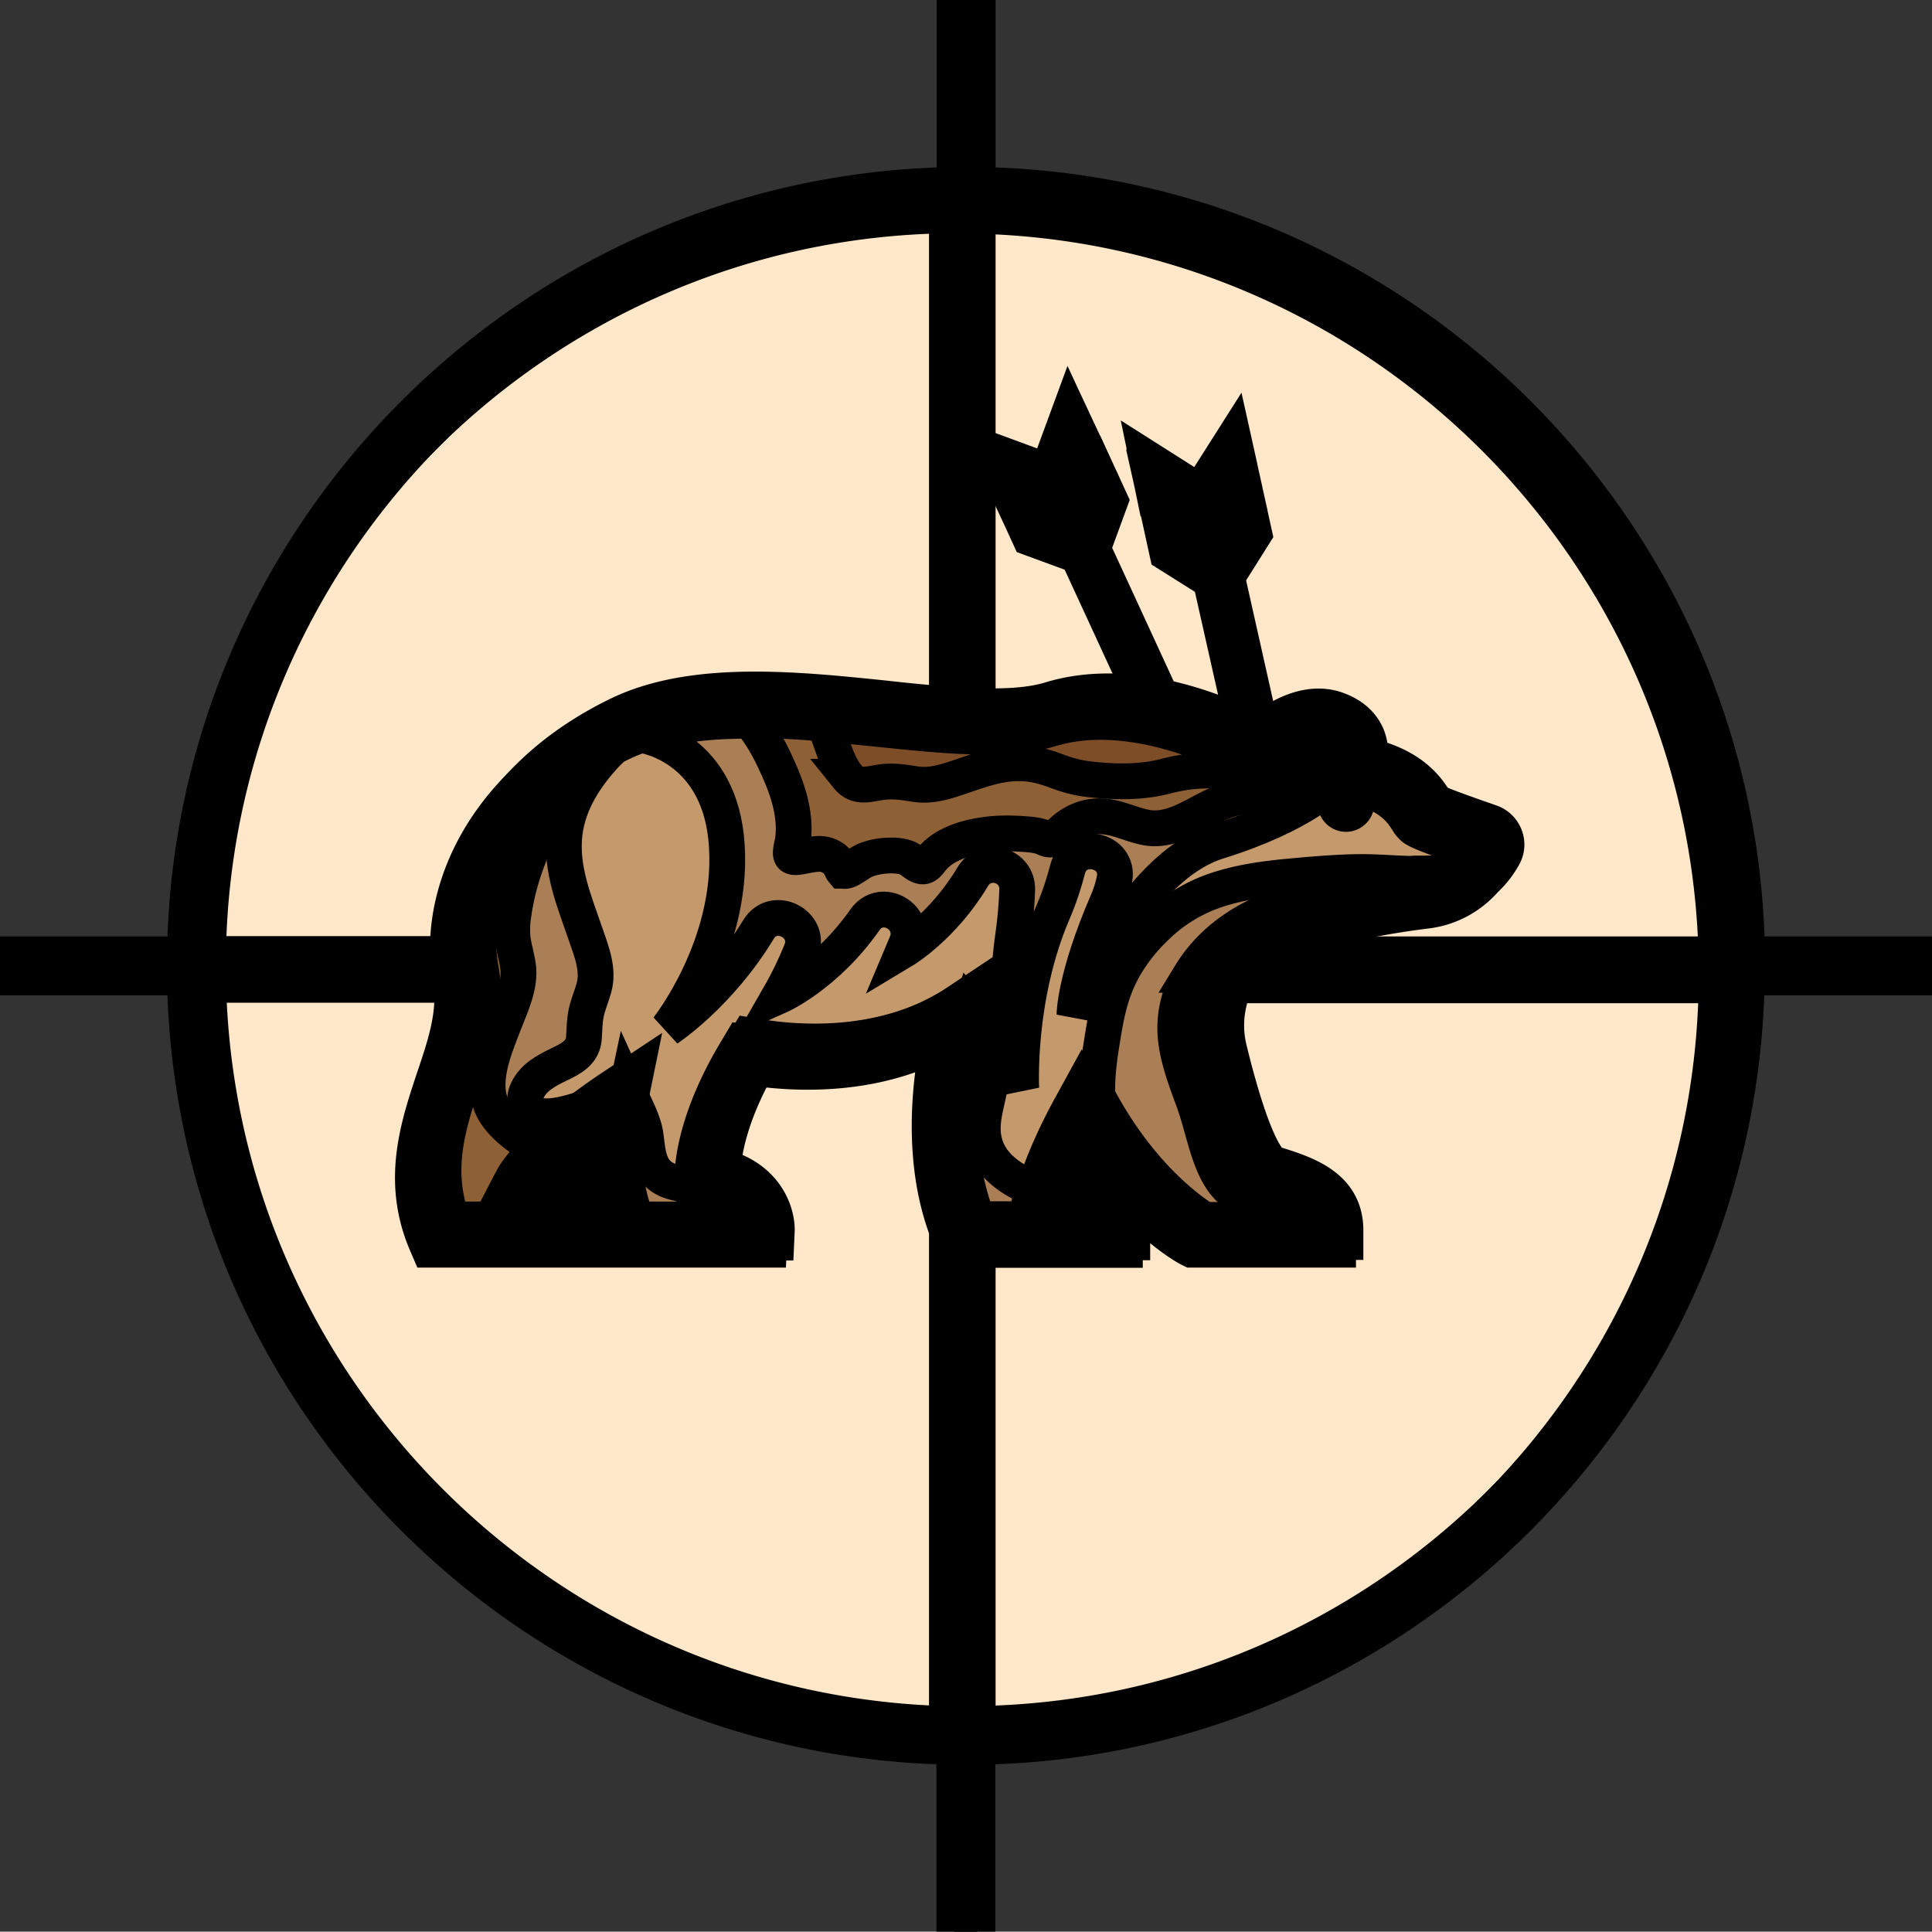 <svg xmlns="http://www.w3.org/2000/svg" fill="none" viewBox="0 0 54 53.99">
 <rect x="0" y="0" width="54" height="53.99" fill="#333333" stroke="none"/>
 <g id="Layer_1">
  <title>Layer 1</title>
  <g stroke="null" id="svg_1">
   <path stroke="null" d="m29.15,19.767c2.42,-0.74 5.068,0.506 5.823,0.911c0.384,-0.32 1.316,-0.968 2.22,-0.62c0.392,0.15 0.655,0.385 0.798,0.698c0.092,0.214 0.114,0.428 0.1,0.599c1.203,0.291 1.608,0.932 1.793,1.217c0.014,0.021 0.029,0.042 0.036,0.057c0.128,0.064 0.59,0.242 1.537,0.57a0.646,0.646 0 0 1 0.4,0.383a0.645,0.645 0 0 1 -0.036,0.549a2.574,2.574 0 0 1 -1.951,1.324a22.877,22.877 0 0 0 -3.894,0.825l-0.028,0.008a2.573,2.573 0 0 0 -1.018,0.598l13.048,0c-0.171,-11.426 -9.432,-20.688 -20.858,-20.857l0,13.916c0.783,0.029 1.48,-0.007 2.029,-0.178l0.001,0zm-12.094,0.434c2.092,-1.025 4.975,-0.726 7.517,-0.462c0.654,0.064 1.295,0.135 1.893,0.178l0,-13.897c-11.425,0.172 -20.686,9.433 -20.856,20.858l6.92,0c-0.157,-2.22 1.138,-5.018 4.527,-6.677l-0.001,0zm9.161,8.955c-1.957,0.99 -4.1,0.847 -5.16,0.69c-0.855,1.467 -1.026,2.528 -1.054,2.97c1.224,0.34 1.523,1.309 1.502,1.8l-0.015,0.313l-4.342,0l-0.085,-0.2c-0.506,-1.188 -0.527,-2.27 -0.42,-3.167c-0.79,0.577 -1.246,1.04 -1.488,1.324c1.046,0.392 1.31,1.267 1.296,1.73l-0.015,0.313l-4.441,0l-0.086,-0.2c-0.733,-1.736 -0.22,-3.26 0.228,-4.605c0.306,-0.904 0.59,-1.765 0.477,-2.598l-7.005,0c0.171,11.425 9.432,20.686 20.857,20.857l0,-14.002c-0.733,-1.95 -0.47,-4.114 -0.249,-5.225z" fill="#FFE7CA" id="svg_2"/>
   <path stroke="null" d="m27.121,34.274l3.623,0c-0.15,-0.448 -0.648,-0.647 -1.523,-0.925l-0.313,-0.1l0.107,-0.313c0.014,-0.035 0.299,-0.904 0.932,-2.043l0.285,-0.52l0.285,0.527c1.188,2.214 2.633,3.182 2.954,3.382l3.239,0c-0.15,-0.449 -0.648,-0.648 -1.524,-0.926c-0.384,-0.12 -0.925,-0.648 -1.658,-3.666c-0.42,-1.737 0.562,-3.502 2.242,-4.022l0.028,-0.007a22.64,22.64 0 0 1 4,-0.847a1.887,1.887 0 0 0 1.453,-0.99l0,-0.007c-1.594,-0.548 -1.694,-0.633 -1.765,-0.697a0.854,0.854 0 0 1 -0.15,-0.192c-0.163,-0.257 -0.512,-0.79 -1.687,-0.997l-0.391,-0.071l0.142,-0.37c0.05,-0.135 0.164,-0.598 -0.448,-0.826c-0.634,-0.242 -1.453,0.377 -1.716,0.64l-0.178,0.179l-0.214,-0.128c-0.028,-0.015 -2.982,-1.745 -5.51,-0.969c-1.202,0.37 -2.968,0.186 -4.825,-0.007c-2.456,-0.256 -5.24,-0.54 -7.162,0.399c-3.36,1.644 -4.484,4.456 -4.107,6.506c0.192,1.032 -0.135,2.008 -0.484,3.04c-0.413,1.238 -0.84,2.512 -0.32,3.943l3.317,0c-0.1,-0.306 -0.384,-0.74 -1.189,-0.89l-0.427,-0.078l0.2,-0.384c0.02,-0.036 0.505,-0.961 2.583,-2.342l0.655,-0.434l-0.156,0.768c-0.192,0.933 -0.32,2.058 0.17,3.36l3.218,0c-0.1,-0.306 -0.384,-0.74 -1.189,-0.89l-0.242,-0.042l-0.021,-0.242c-0.007,-0.064 -0.121,-1.51 1.26,-3.78l0.114,-0.192l0.22,0.035c0.99,0.171 3.517,0.427 5.588,-0.947l0.748,-0.498l-0.256,0.862c-0.015,0.05 -0.926,3.16 0.092,5.701z" fill="#C49A6C" id="svg_3"/>
   <path stroke="null" d="m14.564,33.385l-0.427,-0.079l0.2,-0.384c0.014,-0.036 0.42,-0.79 2.035,-1.958c-0.178,0.057 -0.356,0.114 -0.54,0.157c-0.257,0.064 -0.57,0.12 -0.834,0.043c-0.313,-0.1 -0.391,-0.399 -0.263,-0.677c0.17,-0.37 0.52,-0.555 0.869,-0.726c0.355,-0.17 0.697,-0.334 0.718,-0.768c0.015,-0.235 0.015,-0.463 0.065,-0.691c0.05,-0.235 0.149,-0.456 0.213,-0.69c0.142,-0.499 -0.064,-1.018 -0.228,-1.488c-0.313,-0.918 -0.712,-1.844 -0.59,-2.84c0.106,-0.862 0.583,-1.588 1.167,-2.214l0.128,-0.128c-3.146,1.658 -4.2,4.37 -3.83,6.37c0.193,1.033 -0.135,2.008 -0.484,3.04c-0.413,1.239 -0.84,2.513 -0.32,3.944l3.31,0c-0.1,-0.32 -0.377,-0.755 -1.189,-0.911z" fill="#AA7F55" id="svg_4"/>
   <path stroke="null" d="m14.564,33.385l-0.427,-0.079l0.2,-0.384c0.014,-0.021 0.17,-0.313 0.661,-0.812c-0.007,-0.007 -0.02,-0.014 -0.028,-0.021c-0.413,-0.27 -0.876,-0.577 -1.139,-1.004c-0.456,-0.74 -0.036,-1.715 0.242,-2.441c0.185,-0.484 0.463,-1.047 0.413,-1.58c-0.029,-0.278 -0.121,-0.549 -0.157,-0.826a2.707,2.707 0 0 1 0.029,-0.72c0.142,-0.989 0.512,-1.914 0.996,-2.783c0.207,-0.37 0.399,-0.754 0.605,-1.124c-2.277,1.658 -3.032,3.936 -2.712,5.673c0.193,1.032 -0.135,2.008 -0.484,3.04c-0.413,1.238 -0.84,2.512 -0.32,3.943l3.31,0c-0.1,-0.292 -0.377,-0.726 -1.189,-0.883l0,0.001z" fill="#8E6036" id="svg_5"/>
   <path stroke="null" d="m35.756,25.668l0.028,-0.007a22.67,22.67 0 0 1 4,-0.847a1.9,1.9 0 0 0 1.111,-0.534a5.615,5.615 0 0 1 -0.498,0.1c-0.755,0.107 -1.516,0 -2.278,-0.007c-0.705,0 -1.41,0.064 -2.107,0.128c-0.684,0.064 -1.381,0.163 -2.036,0.384a4.402,4.402 0 0 0 -1.644,1.004c-0.492,0.463 -0.911,1.032 -1.16,1.666c-0.207,0.52 -0.3,1.096 -0.385,1.637c-0.107,0.648 -0.178,1.41 -0.057,2.107c1.139,1.936 2.435,2.804 2.734,2.99l3.238,0c-0.15,-0.449 -0.647,-0.648 -1.523,-0.926c-0.384,-0.12 -0.925,-0.648 -1.659,-3.666c-0.427,-1.744 0.556,-3.51 2.236,-4.029z" fill="#AA7F55" id="svg_6"/>
   <path stroke="null" d="m40.411,24.373c-0.278,0.035 -0.555,0.05 -0.833,0.042c-0.498,0.057 -0.99,0.157 -1.473,0.27c-0.733,0.179 -1.474,0.371 -2.193,0.606c-1.089,0.356 -2.036,0.968 -2.64,1.957a2.825,2.825 0 0 0 -0.413,1.723c0.056,0.612 0.284,1.21 0.498,1.787c0.178,0.491 0.285,1.004 0.455,1.495c0.164,0.47 0.399,0.96 0.862,1.188c0.306,0.15 0.654,0.193 0.975,0.32c0.306,0.122 0.598,0.3 0.897,0.442c0.05,0.029 0.107,0.05 0.156,0.071c-0.15,-0.441 -0.647,-0.647 -1.523,-0.918c-0.384,-0.12 -0.925,-0.648 -1.659,-3.666c-0.42,-1.737 0.563,-3.502 2.243,-4.022l0.028,-0.007a22.67,22.67 0 0 1 4,-0.847a1.9,1.9 0 0 0 1.111,-0.534c-0.163,0.036 -0.327,0.064 -0.49,0.093l-0.001,0z" fill="#8E6036" id="svg_7"/>
   <path stroke="null" d="m19.618,33.385l-0.242,-0.043l-0.021,-0.207a57.004,57.004 0 0 1 -0.128,-0.021c-0.228,-0.028 -0.456,-0.064 -0.662,-0.178c-0.47,-0.263 -0.456,-0.783 -0.527,-1.246c-0.05,-0.284 -0.178,-0.555 -0.299,-0.818c-0.071,-0.157 -0.142,-0.306 -0.213,-0.463l-0.107,0.506c-0.192,0.932 -0.32,2.057 0.17,3.36l3.218,0c-0.092,-0.3 -0.377,-0.734 -1.189,-0.89zm9.603,-0.029l-0.313,-0.1l0.007,-0.02c-0.74,-0.293 -1.41,-0.77 -1.445,-1.631c-0.014,-0.363 0.092,-0.719 0.164,-1.068a3.25,3.25 0 0 0 0.02,-0.982c-0.056,-0.47 -0.191,-0.99 -0.512,-1.36l-0.12,0.392c-0.008,0.028 -0.926,3.139 0.099,5.687l3.623,0c-0.15,-0.441 -0.648,-0.647 -1.523,-0.918z" fill="#AA7F55" id="svg_8"/>
   <path stroke="null" d="m34.147,29.534c0.733,3.003 1.203,3.196 1.224,3.203c0.904,0.277 2.029,0.626 2.029,1.865l0,0.327l-4.1,0l-0.071,-0.035c-0.072,-0.036 -1.61,-0.876 -2.99,-3.16a14.6,14.6 0 0 0 -0.498,1.11c0.825,0.27 1.7,0.669 1.7,1.765l0,0.327l-4.32,0l0,13.461c11.425,-0.17 20.686,-9.432 20.857,-20.857l-13.56,0a2.733,2.733 0 0 0 -0.271,1.994z" fill="#FFE7CA" id="svg_9"/>
   <path stroke="null" d="m54,26.673l-5.168,0c-0.17,-11.781 -9.724,-21.334 -21.505,-21.505l0,-5.168l-0.647,0l0,5.168c-11.788,0.17 -21.341,9.724 -21.512,21.505l-5.168,0l0,0.647l5.168,0c0.17,11.781 9.724,21.334 21.505,21.505l0,5.168l0.647,0l0,-5.168c11.781,-0.17 21.334,-9.724 21.505,-21.505l5.168,0l0,-0.647l0.007,0zm-5.816,0l-13.048,0a2.66,2.66 0 0 1 1.018,-0.598l0.029,-0.008a22.59,22.59 0 0 1 3.894,-0.825a2.57,2.57 0 0 0 1.95,-1.324a0.645,0.645 0 0 0 0.035,-0.548a0.665,0.665 0 0 0 -0.398,-0.385c-0.947,-0.327 -1.41,-0.505 -1.538,-0.57a0.646,0.646 0 0 0 -0.035,-0.056c-0.185,-0.285 -0.591,-0.919 -1.794,-1.217a1.26,1.26 0 0 0 -0.1,-0.598c-0.142,-0.314 -0.406,-0.549 -0.797,-0.698c-0.904,-0.349 -1.83,0.299 -2.221,0.62c-0.762,-0.406 -3.403,-1.652 -5.823,-0.912c-0.54,0.164 -1.238,0.207 -2.029,0.178l0,-13.916c11.425,0.17 20.686,9.432 20.857,20.857zm-18.757,6.477c0.876,0.27 1.374,0.477 1.524,0.926l-3.624,0c-1.025,-2.549 -0.106,-5.66 -0.1,-5.688l0.257,-0.861l-0.747,0.498c-2.072,1.374 -4.599,1.118 -5.588,0.947l-0.221,-0.036l-0.114,0.192c-1.38,2.264 -1.267,3.716 -1.26,3.78l0.022,0.242l0.242,0.043c0.811,0.15 1.096,0.584 1.188,0.89l-3.216,0c-0.491,-1.303 -0.37,-2.428 -0.171,-3.36l0.157,-0.769l-0.655,0.434c-2.079,1.381 -2.57,2.3 -2.584,2.342l-0.2,0.385l0.428,0.078c0.811,0.15 1.096,0.584 1.188,0.89l-3.317,0c-0.52,-1.431 -0.092,-2.705 0.32,-3.944c0.35,-1.032 0.67,-2.007 0.485,-3.04c-0.378,-2.057 0.74,-4.861 4.107,-6.506c1.922,-0.94 4.705,-0.654 7.16,-0.398c1.866,0.192 3.624,0.377 4.827,0.007c2.527,-0.776 5.481,0.947 5.51,0.968l0.213,0.128l0.178,-0.178c0.264,-0.263 1.082,-0.883 1.716,-0.64c0.612,0.235 0.491,0.697 0.448,0.825l-0.142,0.37l0.391,0.072c1.175,0.206 1.517,0.74 1.688,0.996c0.05,0.079 0.092,0.143 0.149,0.192c0.064,0.057 0.17,0.15 1.765,0.698l0,0.007c-0.292,0.541 -0.84,0.911 -1.452,0.99a23.148,23.148 0 0 0 -4,0.847l-0.029,0.007c-1.68,0.52 -2.662,2.285 -2.242,4.022c0.733,3.025 1.274,3.545 1.658,3.666c0.876,0.27 1.374,0.477 1.524,0.925l-3.24,0c-0.32,-0.2 -1.764,-1.167 -2.953,-3.381l-0.285,-0.527l-0.285,0.52c-0.633,1.146 -0.925,2.007 -0.932,2.043l-0.107,0.313l0.32,0.085l-0.001,0zm-2.754,-27.334l0,13.888a49.427,49.427 0 0 1 -1.894,-0.178c-2.541,-0.264 -5.424,-0.563 -7.517,0.462c-3.395,1.659 -4.684,4.457 -4.527,6.677l-6.92,0c0.172,-11.417 9.433,-20.678 20.858,-20.85l0,0.001zm-20.857,21.511l7.004,0c0.114,0.833 -0.17,1.688 -0.477,2.599c-0.448,1.345 -0.96,2.868 -0.227,4.605l0.085,0.2l4.442,0l0.014,-0.314c0.021,-0.462 -0.242,-1.338 -1.296,-1.73c0.242,-0.284 0.698,-0.74 1.488,-1.323c-0.107,0.896 -0.085,1.979 0.42,3.167l0.086,0.2l4.342,0l0.014,-0.314c0.021,-0.49 -0.278,-1.459 -1.502,-1.8c0.029,-0.442 0.2,-1.503 1.054,-2.969c1.067,0.164 3.203,0.299 5.16,-0.69c-0.22,1.117 -0.49,3.274 0.25,5.232l0,14c-11.425,-0.178 -20.686,-9.439 -20.857,-20.864l0,0.001zm21.511,20.857l0,-13.46l4.321,0l0,-0.328c0,-1.09 -0.875,-1.495 -1.701,-1.765c0.1,-0.25 0.263,-0.641 0.498,-1.11c1.374,2.284 2.919,3.124 2.99,3.16l0.071,0.035l4.1,0l0,-0.327c0,-1.239 -1.124,-1.588 -2.028,-1.865c-0.022,-0.007 -0.492,-0.2 -1.225,-3.203a2.78,2.78 0 0 1 0.27,-2.008l13.561,0c-0.17,11.44 -9.432,20.7 -20.857,20.871z" fill="#000" id="svg_10"/>
   <path stroke="null" d="m37.912,22.458a0.293,0.293 0 0 1 -0.291,0.292a0.293,0.293 0 0 1 -0.292,-0.292c0,-0.157 0.128,-0.292 0.292,-0.292a0.302,0.302 0 0 1 0.291,0.292z" fill="#000" id="svg_11"/>
   <path stroke="null" d="m20.316,23.654c0.17,2.804 -1.659,5.096 -1.659,5.096s1.445,-0.953 2.542,-2.769c0.42,-0.697 1.494,-0.163 1.195,0.598c-0.163,0.406 -0.363,0.826 -0.612,1.26c0,0 1.31,-0.583 2.392,-2.128c0.463,-0.662 1.474,-0.078 1.16,0.662l-0.078,0.185s1.103,-0.662 1.93,-2.05c0.355,-0.598 1.266,-0.335 1.245,0.363c-0.014,0.413 -0.05,0.847 -0.114,1.288c-0.37,2.606 0.228,4.271 0.228,4.271s-0.143,-2.534 0.89,-4.94c0.178,-0.413 0.306,-0.811 0.405,-1.196c0.214,-0.825 1.467,-0.555 1.31,0.285c-0.043,0.214 -0.107,0.42 -0.2,0.634c-0.918,2.12 -0.918,3.146 -0.918,3.146s1.602,-4.093 4.008,-4.84c2.406,-0.748 3.225,-1.645 3.225,-1.645l0.142,-0.37c0.05,-0.135 0.164,-0.598 -0.448,-0.826c-0.634,-0.242 -1.453,0.377 -1.716,0.64l-0.178,0.179l-0.213,-0.128c-0.029,-0.014 -2.983,-1.744 -5.51,-0.968c-1.203,0.37 -2.968,0.185 -4.826,-0.008c-2.214,-0.227 -4.691,-0.484 -6.563,0.157c0.128,0.014 2.2,0.384 2.363,3.104z" fill="#AA7F55" id="svg_12"/>
   <path stroke="null" d="m21.79,21.568c0.192,0.441 0.341,0.883 0.384,1.367a2.59,2.59 0 0 1 -0.014,0.57c-0.015,0.099 -0.1,0.362 -0.029,0.426c0.078,0.064 0.32,-0.007 0.413,-0.021c0.164,-0.029 0.334,-0.064 0.498,-0.029c0.171,0.036 0.32,0.136 0.42,0.285c0.029,0.036 0.057,0.128 0.093,0.171c0.007,0 0.028,0.007 0.042,0.007c0.05,0 0.093,-0.014 0.136,-0.035c0.163,-0.079 0.299,-0.2 0.462,-0.27a1.89,1.89 0 0 1 0.563,-0.122c0.199,-0.014 0.427,-0.007 0.612,0.071c0.12,0.057 0.285,0.235 0.427,0.228c0.114,0 0.206,-0.164 0.278,-0.242c0.106,-0.121 0.227,-0.213 0.37,-0.299c0.356,-0.2 0.747,-0.299 1.153,-0.349c0.399,-0.05 0.797,-0.035 1.196,0c0.12,0.014 0.228,0.029 0.341,0.071c0.079,0.029 0.157,0.079 0.235,0.065c0.143,-0.022 0.264,-0.178 0.363,-0.264c0.314,-0.27 0.705,-0.413 1.118,-0.377c0.427,0.035 0.797,0.242 1.21,0.313c0.684,0.114 1.289,-0.342 1.872,-0.612c0.306,-0.142 0.62,-0.256 0.961,-0.285c0.484,-0.043 0.983,0.036 1.467,-0.05c0.398,-0.064 0.704,-0.256 0.96,-0.57c0.022,-0.028 0.043,-0.049 0.065,-0.078l0.021,-0.056c0.05,-0.136 0.164,-0.598 -0.448,-0.826c-0.634,-0.242 -1.453,0.377 -1.716,0.64l-0.178,0.178l-0.213,-0.128c-0.029,-0.014 -2.983,-1.744 -5.51,-0.968c-1.203,0.37 -2.968,0.185 -4.826,-0.007c-1.16,-0.12 -2.4,-0.249 -3.58,-0.249c0.376,0.42 0.64,0.954 0.853,1.445l0.001,0z" fill="#8E6036" id="svg_13"/>
   <path stroke="null" d="m23.69,21.71c0.27,0.335 0.59,0.2 0.96,0.15c0.321,-0.043 0.62,0.007 0.94,0.057c0.328,0.05 0.648,-0.014 0.969,-0.114c0.647,-0.2 1.245,-0.477 1.943,-0.47c0.349,0 0.67,0.086 0.997,0.207c0.32,0.12 0.619,0.206 0.96,0.242c0.691,0.078 1.417,0.092 2.093,-0.079c0.35,-0.092 0.69,-0.15 1.054,-0.163c0.356,-0.015 0.712,0 1.068,0c0.697,-0.008 1.373,-0.114 2.007,-0.42c0.192,-0.093 0.377,-0.2 0.548,-0.32a0.994,0.994 0 0 0 -0.263,-0.143c-0.634,-0.242 -1.452,0.377 -1.716,0.64l-0.178,0.178l-0.213,-0.128c-0.029,-0.014 -2.983,-1.744 -5.51,-0.968c-1.203,0.37 -2.968,0.185 -4.826,-0.007c-0.491,-0.05 -0.997,-0.1 -1.502,-0.142c0.242,0.477 0.327,1.06 0.669,1.48z" fill="#7C4D27" id="svg_14"/>
   <path stroke="null" d="m32.182,13.425l0.74,0.47l0.043,0.199l-0.74,-0.47l0.1,0.448l0.74,0.47l0.043,0.2l-0.74,-0.47l0.099,0.448l0.74,0.47l0.043,0.2l-0.74,-0.47l0.12,0.548l1.21,0.761l1.061,4.713c0.15,-0.036 0.3,-0.079 0.449,-0.114l-1.054,-4.698l0.762,-1.21l-0.121,-0.549l-0.47,0.74l-0.042,-0.199l0.47,-0.74l-0.1,-0.449l-0.47,0.74l-0.043,-0.198l0.47,-0.74l-0.1,-0.45l-0.47,0.741l-0.042,-0.2l0.47,-0.74l-0.136,-0.612l-0.94,1.48l-1.48,-0.939l0.128,0.62zm-4.271,-0.285l0.819,0.306l0.085,0.185l-0.819,-0.306l0.193,0.413l0.818,0.306l0.086,0.185l-0.819,-0.306l0.192,0.413l0.819,0.299l0.085,0.185l-0.818,-0.3l0.235,0.513l1.338,0.492l2.022,4.385c0.142,-0.065 0.277,-0.136 0.412,-0.207l-2.014,-4.37l0.491,-1.339l-0.235,-0.512l-0.299,0.818l-0.085,-0.185l0.299,-0.819l-0.192,-0.412l-0.3,0.818l-0.085,-0.185l0.3,-0.819l-0.193,-0.412l-0.306,0.818l-0.086,-0.185l0.3,-0.818l-0.264,-0.57l-0.605,1.644l-1.644,-0.605l0.27,0.57z" fill="#000" id="svg_15"/>
  </g>
 </g>

</svg>